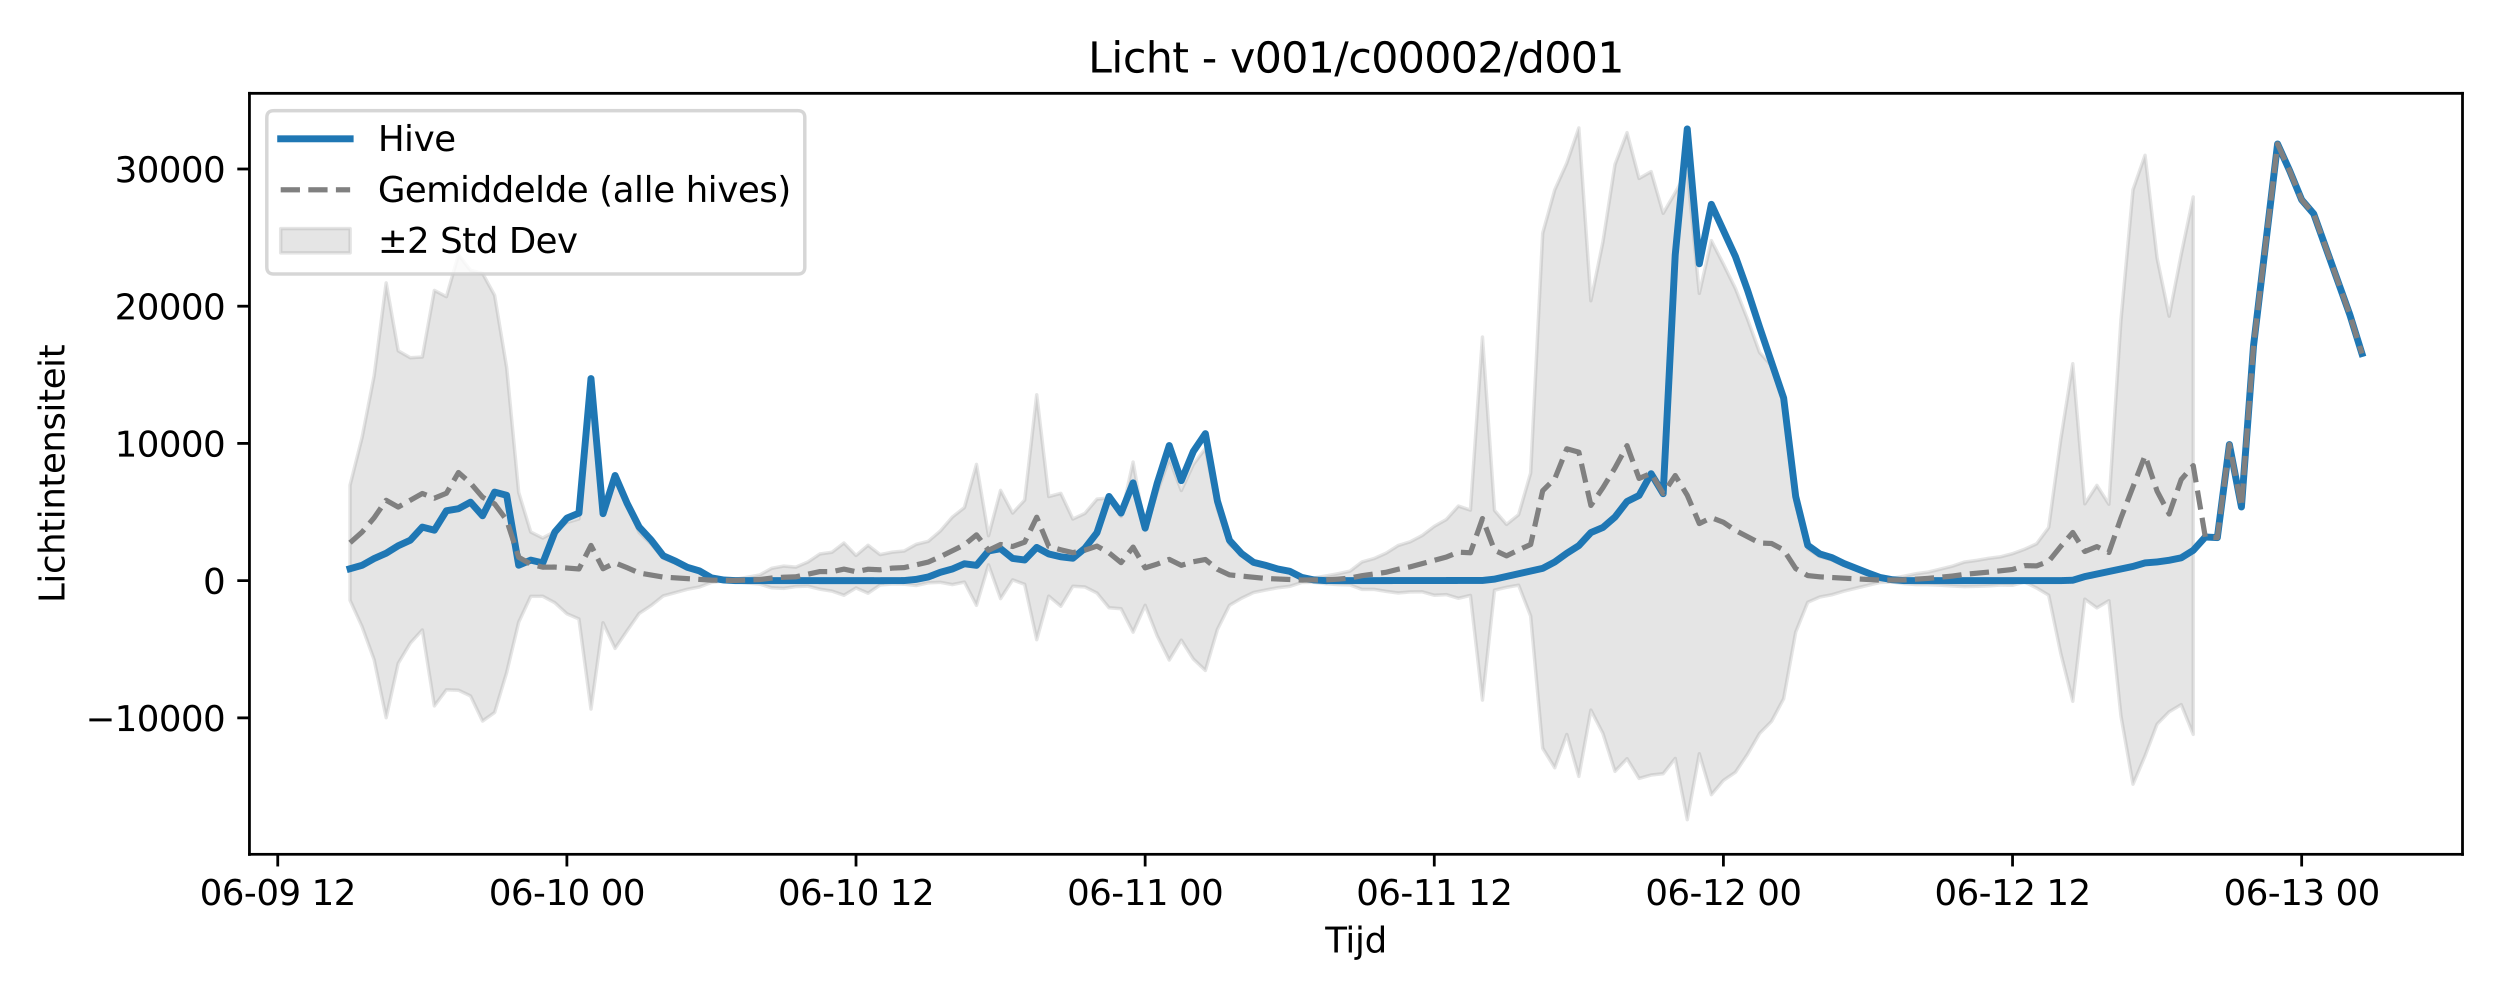 <?xml version="1.0" encoding="utf-8" standalone="no"?>
<!DOCTYPE svg PUBLIC "-//W3C//DTD SVG 1.1//EN"
  "http://www.w3.org/Graphics/SVG/1.1/DTD/svg11.dtd">
<svg xmlns:xlink="http://www.w3.org/1999/xlink" width="720pt" height="288pt" viewBox="0 0 720 288" xmlns="http://www.w3.org/2000/svg" version="1.1">
 <defs>
  <style type="text/css">*{stroke-linejoin: round; stroke-linecap: butt}</style>
 </defs>
 <g id="figure_1">
  <g id="patch_1">
   <path d="M 0 288 
L 720 288 
L 720 0 
L 0 0 
z
" style="fill: #ffffff"/>
  </g>
  <g id="axes_1">
   <g id="patch_2">
    <path d="M 71.84 246.04 
L 709.2 246.04 
L 709.2 26.88 
L 71.84 26.88 
z
" style="fill: #ffffff"/>
   </g>
   <g id="FillBetweenPolyCollection_1">
    <defs>
     <path id="mbfd7fbbb78" d="M 100.811 -148.252 
L 100.811 -115.121 
L 104.28 -107.516 
L 107.75 -98.007 
L 111.22 -81.301 
L 114.689 -96.968 
L 118.159 -102.759 
L 121.628 -106.575 
L 125.098 -84.689 
L 128.567 -89.339 
L 132.037 -89.216 
L 135.507 -87.573 
L 138.976 -80.332 
L 142.446 -82.809 
L 145.915 -94.296 
L 149.385 -108.825 
L 152.854 -116.256 
L 156.324 -116.268 
L 159.794 -114.409 
L 163.263 -111.232 
L 166.733 -109.732 
L 170.202 -83.785 
L 173.672 -108.635 
L 177.141 -101.252 
L 180.611 -106.351 
L 184.081 -111.32 
L 187.55 -113.618 
L 191.02 -116.384 
L 194.489 -117.323 
L 197.959 -118.284 
L 201.428 -118.949 
L 204.898 -120.265 
L 208.368 -120.665 
L 211.837 -120.515 
L 215.307 -120.106 
L 218.776 -119.78 
L 222.246 -118.713 
L 225.715 -118.544 
L 229.185 -119.074 
L 232.655 -119.181 
L 236.124 -118.316 
L 239.594 -117.759 
L 243.063 -116.568 
L 246.533 -118.663 
L 250.002 -117.148 
L 253.472 -119.533 
L 256.942 -119.796 
L 260.411 -119.753 
L 263.881 -119.366 
L 267.35 -120.15 
L 270.82 -120.284 
L 274.289 -119.636 
L 277.759 -120.352 
L 281.229 -113.669 
L 284.698 -125.321 
L 288.168 -115.589 
L 291.637 -120.995 
L 295.107 -119.711 
L 298.576 -103.768 
L 302.046 -116.313 
L 305.516 -113.395 
L 308.985 -119.156 
L 312.455 -118.956 
L 315.924 -117.203 
L 319.394 -112.973 
L 322.863 -112.69 
L 326.333 -105.928 
L 329.803 -113.674 
L 333.272 -104.868 
L 336.742 -97.905 
L 340.211 -103.635 
L 343.681 -98.203 
L 347.15 -94.904 
L 350.62 -106.728 
L 354.09 -113.658 
L 357.559 -115.709 
L 361.029 -117.357 
L 364.498 -118.071 
L 367.968 -118.718 
L 371.437 -119.13 
L 374.907 -120.244 
L 378.377 -120.297 
L 381.846 -119.891 
L 385.316 -119.635 
L 388.785 -119.537 
L 392.255 -118.25 
L 395.724 -118.256 
L 399.194 -117.683 
L 402.663 -117.222 
L 406.133 -117.522 
L 409.603 -117.557 
L 413.072 -116.569 
L 416.542 -116.745 
L 420.011 -115.696 
L 423.481 -116.514 
L 426.95 -86.362 
L 430.42 -118.044 
L 433.89 -118.854 
L 437.359 -119.461 
L 440.829 -110.591 
L 444.298 -72.503 
L 447.768 -66.881 
L 451.237 -76.47 
L 454.707 -64.392 
L 458.177 -83.495 
L 461.646 -76.757 
L 465.116 -65.857 
L 468.585 -69.492 
L 472.055 -63.813 
L 475.524 -64.791 
L 478.994 -65.173 
L 482.464 -69.572 
L 485.933 -51.922 
L 489.403 -70.927 
L 492.872 -59.123 
L 496.342 -63.233 
L 499.811 -65.597 
L 503.281 -70.747 
L 506.751 -76.752 
L 510.22 -80.268 
L 513.69 -86.766 
L 517.159 -105.938 
L 520.629 -114.533 
L 524.098 -116.061 
L 527.568 -116.709 
L 531.038 -117.748 
L 534.507 -118.6 
L 537.977 -119.431 
L 541.446 -120.247 
L 544.916 -120.376 
L 548.385 -119.915 
L 551.855 -119.635 
L 555.325 -119.608 
L 558.794 -119.455 
L 562.264 -119.24 
L 565.733 -119.054 
L 569.203 -119.139 
L 572.672 -119.262 
L 576.142 -119.507 
L 579.612 -119.439 
L 583.081 -120.391 
L 586.551 -118.659 
L 590.02 -116.583 
L 593.49 -99.881 
L 596.959 -86.029 
L 600.429 -115.435 
L 603.899 -112.927 
L 607.368 -114.994 
L 610.838 -81.801 
L 614.307 -62.151 
L 617.777 -70.312 
L 621.246 -79.453 
L 624.716 -82.993 
L 628.186 -85.068 
L 631.655 -76.497 
L 631.655 -231.29 
L 631.655 -231.29 
L 628.186 -214.714 
L 624.716 -196.931 
L 621.246 -213.637 
L 617.777 -243.278 
L 614.307 -233.371 
L 610.838 -195.853 
L 607.368 -142.778 
L 603.899 -148.22 
L 600.429 -142.897 
L 596.959 -183.264 
L 593.49 -161.39 
L 590.02 -136.079 
L 586.551 -131.391 
L 583.081 -129.813 
L 579.612 -128.544 
L 576.142 -127.644 
L 572.672 -127.197 
L 569.203 -126.594 
L 565.733 -126.119 
L 562.264 -124.944 
L 558.794 -124.093 
L 555.325 -123.247 
L 551.855 -122.781 
L 548.385 -122.061 
L 544.916 -121.453 
L 541.446 -121.613 
L 537.977 -122.753 
L 534.507 -123.965 
L 531.038 -125.214 
L 527.568 -126.737 
L 524.098 -127.687 
L 520.629 -129.929 
L 517.159 -142.568 
L 513.69 -172.483 
L 510.22 -182.667 
L 506.751 -186.506 
L 503.281 -196.104 
L 499.811 -204.88 
L 496.342 -211.941 
L 492.872 -218.704 
L 489.403 -203.494 
L 485.933 -238.794 
L 482.464 -232.511 
L 478.994 -226.569 
L 475.524 -238.579 
L 472.055 -236.599 
L 468.585 -249.809 
L 465.116 -240.629 
L 461.646 -218.347 
L 458.177 -201.383 
L 454.707 -251.158 
L 451.237 -241.03 
L 447.768 -233.328 
L 444.298 -220.851 
L 440.829 -151.782 
L 437.359 -139.776 
L 433.89 -136.964 
L 430.42 -141.01 
L 426.95 -190.943 
L 423.481 -141.087 
L 420.011 -142.257 
L 416.542 -138.391 
L 413.072 -136.416 
L 409.603 -133.79 
L 406.133 -131.968 
L 402.663 -130.89 
L 399.194 -128.692 
L 395.724 -127.137 
L 392.255 -126.167 
L 388.785 -123.507 
L 385.316 -122.76 
L 381.846 -122.122 
L 378.377 -121.555 
L 374.907 -121.651 
L 371.437 -123.2 
L 367.968 -123.793 
L 364.498 -124.74 
L 361.029 -125.947 
L 357.559 -128.44 
L 354.09 -131.211 
L 350.62 -141.386 
L 347.15 -158.827 
L 343.681 -154.246 
L 340.211 -146.726 
L 336.742 -155.893 
L 333.272 -146.22 
L 329.803 -135.236 
L 326.333 -154.937 
L 322.863 -139.243 
L 319.394 -144.595 
L 315.924 -144.249 
L 312.455 -140.149 
L 308.985 -138.518 
L 305.516 -145.912 
L 302.046 -144.991 
L 298.576 -174.309 
L 295.107 -143.999 
L 291.637 -140.229 
L 288.168 -146.783 
L 284.698 -133.711 
L 281.229 -154.253 
L 277.759 -141.842 
L 274.289 -139.089 
L 270.82 -135.083 
L 267.35 -132.103 
L 263.881 -131.243 
L 260.411 -129.313 
L 256.942 -128.977 
L 253.472 -128.276 
L 250.002 -130.97 
L 246.533 -128.018 
L 243.063 -131.621 
L 239.594 -128.949 
L 236.124 -128.46 
L 232.655 -126.133 
L 229.185 -124.674 
L 225.715 -124.971 
L 222.246 -124.327 
L 218.776 -122.395 
L 215.307 -121.778 
L 211.837 -121.162 
L 208.368 -120.973 
L 204.898 -121.556 
L 201.428 -123.54 
L 197.959 -124.545 
L 194.489 -125.837 
L 191.02 -127.213 
L 187.55 -131.268 
L 184.081 -134.643 
L 180.611 -142.66 
L 177.141 -150.548 
L 173.672 -139.777 
L 170.202 -178.04 
L 166.733 -138.544 
L 163.263 -137.52 
L 159.794 -134.947 
L 156.324 -133.043 
L 152.854 -134.782 
L 149.385 -146.193 
L 145.915 -182.143 
L 142.446 -202.944 
L 138.976 -209.273 
L 135.507 -210.144 
L 132.037 -214.612 
L 128.567 -202.549 
L 125.098 -204.363 
L 121.628 -185.18 
L 118.159 -184.973 
L 114.689 -186.962 
L 111.22 -206.527 
L 107.75 -179.765 
L 104.28 -162.011 
L 100.811 -148.252 
z
" style="stroke: #808080; stroke-opacity: 0.2"/>
    </defs>
    <g clip-path="url(#pa44b0f7659)">
     <use xlink:href="#mbfd7fbbb78" x="0" y="288" style="fill: #808080; fill-opacity: 0.2; stroke: #808080; stroke-opacity: 0.2"/>
    </g>
   </g>
   <g id="matplotlib.axis_1">
    <g id="xtick_1">
     <g id="line2d_1">
      <defs>
       <path id="m46cb1ddb03" d="M 0 0 
L 0 3.5 
" style="stroke: #000000; stroke-width: 0.8"/>
      </defs>
      <g>
       <use xlink:href="#m46cb1ddb03" x="79.993" y="246.04" style="stroke: #000000; stroke-width: 0.8"/>
      </g>
     </g>
     <g id="text_1">
      <!-- 06-09 12 -->
      <g transform="translate(57.513 260.638) scale(0.1 -0.1)">
       <defs>
        <path id="DejaVuSans-30" d="M 2034 4250 
Q 1547 4250 1301 3770 
Q 1056 3291 1056 2328 
Q 1056 1369 1301 889 
Q 1547 409 2034 409 
Q 2525 409 2770 889 
Q 3016 1369 3016 2328 
Q 3016 3291 2770 3770 
Q 2525 4250 2034 4250 
z
M 2034 4750 
Q 2819 4750 3233 4129 
Q 3647 3509 3647 2328 
Q 3647 1150 3233 529 
Q 2819 -91 2034 -91 
Q 1250 -91 836 529 
Q 422 1150 422 2328 
Q 422 3509 836 4129 
Q 1250 4750 2034 4750 
z
" transform="scale(0.016)"/>
        <path id="DejaVuSans-36" d="M 2113 2584 
Q 1688 2584 1439 2293 
Q 1191 2003 1191 1497 
Q 1191 994 1439 701 
Q 1688 409 2113 409 
Q 2538 409 2786 701 
Q 3034 994 3034 1497 
Q 3034 2003 2786 2293 
Q 2538 2584 2113 2584 
z
M 3366 4563 
L 3366 3988 
Q 3128 4100 2886 4159 
Q 2644 4219 2406 4219 
Q 1781 4219 1451 3797 
Q 1122 3375 1075 2522 
Q 1259 2794 1537 2939 
Q 1816 3084 2150 3084 
Q 2853 3084 3261 2657 
Q 3669 2231 3669 1497 
Q 3669 778 3244 343 
Q 2819 -91 2113 -91 
Q 1303 -91 875 529 
Q 447 1150 447 2328 
Q 447 3434 972 4092 
Q 1497 4750 2381 4750 
Q 2619 4750 2861 4703 
Q 3103 4656 3366 4563 
z
" transform="scale(0.016)"/>
        <path id="DejaVuSans-2d" d="M 313 2009 
L 1997 2009 
L 1997 1497 
L 313 1497 
L 313 2009 
z
" transform="scale(0.016)"/>
        <path id="DejaVuSans-39" d="M 703 97 
L 703 672 
Q 941 559 1184 500 
Q 1428 441 1663 441 
Q 2288 441 2617 861 
Q 2947 1281 2994 2138 
Q 2813 1869 2534 1725 
Q 2256 1581 1919 1581 
Q 1219 1581 811 2004 
Q 403 2428 403 3163 
Q 403 3881 828 4315 
Q 1253 4750 1959 4750 
Q 2769 4750 3195 4129 
Q 3622 3509 3622 2328 
Q 3622 1225 3098 567 
Q 2575 -91 1691 -91 
Q 1453 -91 1209 -44 
Q 966 3 703 97 
z
M 1959 2075 
Q 2384 2075 2632 2365 
Q 2881 2656 2881 3163 
Q 2881 3666 2632 3958 
Q 2384 4250 1959 4250 
Q 1534 4250 1286 3958 
Q 1038 3666 1038 3163 
Q 1038 2656 1286 2365 
Q 1534 2075 1959 2075 
z
" transform="scale(0.016)"/>
        <path id="DejaVuSans-20" transform="scale(0.016)"/>
        <path id="DejaVuSans-31" d="M 794 531 
L 1825 531 
L 1825 4091 
L 703 3866 
L 703 4441 
L 1819 4666 
L 2450 4666 
L 2450 531 
L 3481 531 
L 3481 0 
L 794 0 
L 794 531 
z
" transform="scale(0.016)"/>
        <path id="DejaVuSans-32" d="M 1228 531 
L 3431 531 
L 3431 0 
L 469 0 
L 469 531 
Q 828 903 1448 1529 
Q 2069 2156 2228 2338 
Q 2531 2678 2651 2914 
Q 2772 3150 2772 3378 
Q 2772 3750 2511 3984 
Q 2250 4219 1831 4219 
Q 1534 4219 1204 4116 
Q 875 4013 500 3803 
L 500 4441 
Q 881 4594 1212 4672 
Q 1544 4750 1819 4750 
Q 2544 4750 2975 4387 
Q 3406 4025 3406 3419 
Q 3406 3131 3298 2873 
Q 3191 2616 2906 2266 
Q 2828 2175 2409 1742 
Q 1991 1309 1228 531 
z
" transform="scale(0.016)"/>
       </defs>
       <use xlink:href="#DejaVuSans-30"/>
       <use xlink:href="#DejaVuSans-36" transform="translate(63.623 0)"/>
       <use xlink:href="#DejaVuSans-2d" transform="translate(127.246 0)"/>
       <use xlink:href="#DejaVuSans-30" transform="translate(163.33 0)"/>
       <use xlink:href="#DejaVuSans-39" transform="translate(226.953 0)"/>
       <use xlink:href="#DejaVuSans-20" transform="translate(290.576 0)"/>
       <use xlink:href="#DejaVuSans-31" transform="translate(322.363 0)"/>
       <use xlink:href="#DejaVuSans-32" transform="translate(385.986 0)"/>
      </g>
     </g>
    </g>
    <g id="xtick_2">
     <g id="line2d_2">
      <g>
       <use xlink:href="#m46cb1ddb03" x="163.263" y="246.04" style="stroke: #000000; stroke-width: 0.8"/>
      </g>
     </g>
     <g id="text_2">
      <!-- 06-10 00 -->
      <g transform="translate(140.783 260.638) scale(0.1 -0.1)">
       <use xlink:href="#DejaVuSans-30"/>
       <use xlink:href="#DejaVuSans-36" transform="translate(63.623 0)"/>
       <use xlink:href="#DejaVuSans-2d" transform="translate(127.246 0)"/>
       <use xlink:href="#DejaVuSans-31" transform="translate(163.33 0)"/>
       <use xlink:href="#DejaVuSans-30" transform="translate(226.953 0)"/>
       <use xlink:href="#DejaVuSans-20" transform="translate(290.576 0)"/>
       <use xlink:href="#DejaVuSans-30" transform="translate(322.363 0)"/>
       <use xlink:href="#DejaVuSans-30" transform="translate(385.986 0)"/>
      </g>
     </g>
    </g>
    <g id="xtick_3">
     <g id="line2d_3">
      <g>
       <use xlink:href="#m46cb1ddb03" x="246.533" y="246.04" style="stroke: #000000; stroke-width: 0.8"/>
      </g>
     </g>
     <g id="text_3">
      <!-- 06-10 12 -->
      <g transform="translate(224.052 260.638) scale(0.1 -0.1)">
       <use xlink:href="#DejaVuSans-30"/>
       <use xlink:href="#DejaVuSans-36" transform="translate(63.623 0)"/>
       <use xlink:href="#DejaVuSans-2d" transform="translate(127.246 0)"/>
       <use xlink:href="#DejaVuSans-31" transform="translate(163.33 0)"/>
       <use xlink:href="#DejaVuSans-30" transform="translate(226.953 0)"/>
       <use xlink:href="#DejaVuSans-20" transform="translate(290.576 0)"/>
       <use xlink:href="#DejaVuSans-31" transform="translate(322.363 0)"/>
       <use xlink:href="#DejaVuSans-32" transform="translate(385.986 0)"/>
      </g>
     </g>
    </g>
    <g id="xtick_4">
     <g id="line2d_4">
      <g>
       <use xlink:href="#m46cb1ddb03" x="329.803" y="246.04" style="stroke: #000000; stroke-width: 0.8"/>
      </g>
     </g>
     <g id="text_4">
      <!-- 06-11 00 -->
      <g transform="translate(307.322 260.638) scale(0.1 -0.1)">
       <use xlink:href="#DejaVuSans-30"/>
       <use xlink:href="#DejaVuSans-36" transform="translate(63.623 0)"/>
       <use xlink:href="#DejaVuSans-2d" transform="translate(127.246 0)"/>
       <use xlink:href="#DejaVuSans-31" transform="translate(163.33 0)"/>
       <use xlink:href="#DejaVuSans-31" transform="translate(226.953 0)"/>
       <use xlink:href="#DejaVuSans-20" transform="translate(290.576 0)"/>
       <use xlink:href="#DejaVuSans-30" transform="translate(322.363 0)"/>
       <use xlink:href="#DejaVuSans-30" transform="translate(385.986 0)"/>
      </g>
     </g>
    </g>
    <g id="xtick_5">
     <g id="line2d_5">
      <g>
       <use xlink:href="#m46cb1ddb03" x="413.072" y="246.04" style="stroke: #000000; stroke-width: 0.8"/>
      </g>
     </g>
     <g id="text_5">
      <!-- 06-11 12 -->
      <g transform="translate(390.592 260.638) scale(0.1 -0.1)">
       <use xlink:href="#DejaVuSans-30"/>
       <use xlink:href="#DejaVuSans-36" transform="translate(63.623 0)"/>
       <use xlink:href="#DejaVuSans-2d" transform="translate(127.246 0)"/>
       <use xlink:href="#DejaVuSans-31" transform="translate(163.33 0)"/>
       <use xlink:href="#DejaVuSans-31" transform="translate(226.953 0)"/>
       <use xlink:href="#DejaVuSans-20" transform="translate(290.576 0)"/>
       <use xlink:href="#DejaVuSans-31" transform="translate(322.363 0)"/>
       <use xlink:href="#DejaVuSans-32" transform="translate(385.986 0)"/>
      </g>
     </g>
    </g>
    <g id="xtick_6">
     <g id="line2d_6">
      <g>
       <use xlink:href="#m46cb1ddb03" x="496.342" y="246.04" style="stroke: #000000; stroke-width: 0.8"/>
      </g>
     </g>
     <g id="text_6">
      <!-- 06-12 00 -->
      <g transform="translate(473.861 260.638) scale(0.1 -0.1)">
       <use xlink:href="#DejaVuSans-30"/>
       <use xlink:href="#DejaVuSans-36" transform="translate(63.623 0)"/>
       <use xlink:href="#DejaVuSans-2d" transform="translate(127.246 0)"/>
       <use xlink:href="#DejaVuSans-31" transform="translate(163.33 0)"/>
       <use xlink:href="#DejaVuSans-32" transform="translate(226.953 0)"/>
       <use xlink:href="#DejaVuSans-20" transform="translate(290.576 0)"/>
       <use xlink:href="#DejaVuSans-30" transform="translate(322.363 0)"/>
       <use xlink:href="#DejaVuSans-30" transform="translate(385.986 0)"/>
      </g>
     </g>
    </g>
    <g id="xtick_7">
     <g id="line2d_7">
      <g>
       <use xlink:href="#m46cb1ddb03" x="579.612" y="246.04" style="stroke: #000000; stroke-width: 0.8"/>
      </g>
     </g>
     <g id="text_7">
      <!-- 06-12 12 -->
      <g transform="translate(557.131 260.638) scale(0.1 -0.1)">
       <use xlink:href="#DejaVuSans-30"/>
       <use xlink:href="#DejaVuSans-36" transform="translate(63.623 0)"/>
       <use xlink:href="#DejaVuSans-2d" transform="translate(127.246 0)"/>
       <use xlink:href="#DejaVuSans-31" transform="translate(163.33 0)"/>
       <use xlink:href="#DejaVuSans-32" transform="translate(226.953 0)"/>
       <use xlink:href="#DejaVuSans-20" transform="translate(290.576 0)"/>
       <use xlink:href="#DejaVuSans-31" transform="translate(322.363 0)"/>
       <use xlink:href="#DejaVuSans-32" transform="translate(385.986 0)"/>
      </g>
     </g>
    </g>
    <g id="xtick_8">
     <g id="line2d_8">
      <g>
       <use xlink:href="#m46cb1ddb03" x="662.881" y="246.04" style="stroke: #000000; stroke-width: 0.8"/>
      </g>
     </g>
     <g id="text_8">
      <!-- 06-13 00 -->
      <g transform="translate(640.401 260.638) scale(0.1 -0.1)">
       <defs>
        <path id="DejaVuSans-33" d="M 2597 2516 
Q 3050 2419 3304 2112 
Q 3559 1806 3559 1356 
Q 3559 666 3084 287 
Q 2609 -91 1734 -91 
Q 1441 -91 1130 -33 
Q 819 25 488 141 
L 488 750 
Q 750 597 1062 519 
Q 1375 441 1716 441 
Q 2309 441 2620 675 
Q 2931 909 2931 1356 
Q 2931 1769 2642 2001 
Q 2353 2234 1838 2234 
L 1294 2234 
L 1294 2753 
L 1863 2753 
Q 2328 2753 2575 2939 
Q 2822 3125 2822 3475 
Q 2822 3834 2567 4026 
Q 2313 4219 1838 4219 
Q 1578 4219 1281 4162 
Q 984 4106 628 3988 
L 628 4550 
Q 988 4650 1302 4700 
Q 1616 4750 1894 4750 
Q 2613 4750 3031 4423 
Q 3450 4097 3450 3541 
Q 3450 3153 3228 2886 
Q 3006 2619 2597 2516 
z
" transform="scale(0.016)"/>
       </defs>
       <use xlink:href="#DejaVuSans-30"/>
       <use xlink:href="#DejaVuSans-36" transform="translate(63.623 0)"/>
       <use xlink:href="#DejaVuSans-2d" transform="translate(127.246 0)"/>
       <use xlink:href="#DejaVuSans-31" transform="translate(163.33 0)"/>
       <use xlink:href="#DejaVuSans-33" transform="translate(226.953 0)"/>
       <use xlink:href="#DejaVuSans-20" transform="translate(290.576 0)"/>
       <use xlink:href="#DejaVuSans-30" transform="translate(322.363 0)"/>
       <use xlink:href="#DejaVuSans-30" transform="translate(385.986 0)"/>
      </g>
     </g>
    </g>
    <g id="text_9">
     <!-- Tijd -->
     <g transform="translate(381.67 274.317) scale(0.1 -0.1)">
      <defs>
       <path id="DejaVuSans-54" d="M -19 4666 
L 3928 4666 
L 3928 4134 
L 2272 4134 
L 2272 0 
L 1638 0 
L 1638 4134 
L -19 4134 
L -19 4666 
z
" transform="scale(0.016)"/>
       <path id="DejaVuSans-69" d="M 603 3500 
L 1178 3500 
L 1178 0 
L 603 0 
L 603 3500 
z
M 603 4863 
L 1178 4863 
L 1178 4134 
L 603 4134 
L 603 4863 
z
" transform="scale(0.016)"/>
       <path id="DejaVuSans-6a" d="M 603 3500 
L 1178 3500 
L 1178 -63 
Q 1178 -731 923 -1031 
Q 669 -1331 103 -1331 
L -116 -1331 
L -116 -844 
L 38 -844 
Q 366 -844 484 -692 
Q 603 -541 603 -63 
L 603 3500 
z
M 603 4863 
L 1178 4863 
L 1178 4134 
L 603 4134 
L 603 4863 
z
" transform="scale(0.016)"/>
       <path id="DejaVuSans-64" d="M 2906 2969 
L 2906 4863 
L 3481 4863 
L 3481 0 
L 2906 0 
L 2906 525 
Q 2725 213 2448 61 
Q 2172 -91 1784 -91 
Q 1150 -91 751 415 
Q 353 922 353 1747 
Q 353 2572 751 3078 
Q 1150 3584 1784 3584 
Q 2172 3584 2448 3432 
Q 2725 3281 2906 2969 
z
M 947 1747 
Q 947 1113 1208 752 
Q 1469 391 1925 391 
Q 2381 391 2643 752 
Q 2906 1113 2906 1747 
Q 2906 2381 2643 2742 
Q 2381 3103 1925 3103 
Q 1469 3103 1208 2742 
Q 947 2381 947 1747 
z
" transform="scale(0.016)"/>
      </defs>
      <use xlink:href="#DejaVuSans-54"/>
      <use xlink:href="#DejaVuSans-69" transform="translate(57.959 0)"/>
      <use xlink:href="#DejaVuSans-6a" transform="translate(85.742 0)"/>
      <use xlink:href="#DejaVuSans-64" transform="translate(113.525 0)"/>
     </g>
    </g>
   </g>
   <g id="matplotlib.axis_2">
    <g id="ytick_1">
     <g id="line2d_9">
      <defs>
       <path id="mbf4e47f780" d="M 0 0 
L -3.5 0 
" style="stroke: #000000; stroke-width: 0.8"/>
      </defs>
      <g>
       <use xlink:href="#mbf4e47f780" x="71.84" y="206.743" style="stroke: #000000; stroke-width: 0.8"/>
      </g>
     </g>
     <g id="text_10">
      <!-- −10000 -->
      <g transform="translate(24.648 210.542) scale(0.1 -0.1)">
       <defs>
        <path id="DejaVuSans-2212" d="M 678 2272 
L 4684 2272 
L 4684 1741 
L 678 1741 
L 678 2272 
z
" transform="scale(0.016)"/>
       </defs>
       <use xlink:href="#DejaVuSans-2212"/>
       <use xlink:href="#DejaVuSans-31" transform="translate(83.789 0)"/>
       <use xlink:href="#DejaVuSans-30" transform="translate(147.412 0)"/>
       <use xlink:href="#DejaVuSans-30" transform="translate(211.035 0)"/>
       <use xlink:href="#DejaVuSans-30" transform="translate(274.658 0)"/>
       <use xlink:href="#DejaVuSans-30" transform="translate(338.281 0)"/>
      </g>
     </g>
    </g>
    <g id="ytick_2">
     <g id="line2d_10">
      <g>
       <use xlink:href="#mbf4e47f780" x="71.84" y="167.224" style="stroke: #000000; stroke-width: 0.8"/>
      </g>
     </g>
     <g id="text_11">
      <!-- 0 -->
      <g transform="translate(58.477 171.024) scale(0.1 -0.1)">
       <use xlink:href="#DejaVuSans-30"/>
      </g>
     </g>
    </g>
    <g id="ytick_3">
     <g id="line2d_11">
      <g>
       <use xlink:href="#mbf4e47f780" x="71.84" y="127.706" style="stroke: #000000; stroke-width: 0.8"/>
      </g>
     </g>
     <g id="text_12">
      <!-- 10000 -->
      <g transform="translate(33.028 131.505) scale(0.1 -0.1)">
       <use xlink:href="#DejaVuSans-31"/>
       <use xlink:href="#DejaVuSans-30" transform="translate(63.623 0)"/>
       <use xlink:href="#DejaVuSans-30" transform="translate(127.246 0)"/>
       <use xlink:href="#DejaVuSans-30" transform="translate(190.869 0)"/>
       <use xlink:href="#DejaVuSans-30" transform="translate(254.492 0)"/>
      </g>
     </g>
    </g>
    <g id="ytick_4">
     <g id="line2d_12">
      <g>
       <use xlink:href="#mbf4e47f780" x="71.84" y="88.187" style="stroke: #000000; stroke-width: 0.8"/>
      </g>
     </g>
     <g id="text_13">
      <!-- 20000 -->
      <g transform="translate(33.028 91.986) scale(0.1 -0.1)">
       <use xlink:href="#DejaVuSans-32"/>
       <use xlink:href="#DejaVuSans-30" transform="translate(63.623 0)"/>
       <use xlink:href="#DejaVuSans-30" transform="translate(127.246 0)"/>
       <use xlink:href="#DejaVuSans-30" transform="translate(190.869 0)"/>
       <use xlink:href="#DejaVuSans-30" transform="translate(254.492 0)"/>
      </g>
     </g>
    </g>
    <g id="ytick_5">
     <g id="line2d_13">
      <g>
       <use xlink:href="#mbf4e47f780" x="71.84" y="48.669" style="stroke: #000000; stroke-width: 0.8"/>
      </g>
     </g>
     <g id="text_14">
      <!-- 30000 -->
      <g transform="translate(33.028 52.468) scale(0.1 -0.1)">
       <use xlink:href="#DejaVuSans-33"/>
       <use xlink:href="#DejaVuSans-30" transform="translate(63.623 0)"/>
       <use xlink:href="#DejaVuSans-30" transform="translate(127.246 0)"/>
       <use xlink:href="#DejaVuSans-30" transform="translate(190.869 0)"/>
       <use xlink:href="#DejaVuSans-30" transform="translate(254.492 0)"/>
      </g>
     </g>
    </g>
    <g id="text_15">
     <!-- Lichtintensiteit -->
     <g transform="translate(18.568 173.656) rotate(-90) scale(0.1 -0.1)">
      <defs>
       <path id="DejaVuSans-4c" d="M 628 4666 
L 1259 4666 
L 1259 531 
L 3531 531 
L 3531 0 
L 628 0 
L 628 4666 
z
" transform="scale(0.016)"/>
       <path id="DejaVuSans-63" d="M 3122 3366 
L 3122 2828 
Q 2878 2963 2633 3030 
Q 2388 3097 2138 3097 
Q 1578 3097 1268 2742 
Q 959 2388 959 1747 
Q 959 1106 1268 751 
Q 1578 397 2138 397 
Q 2388 397 2633 464 
Q 2878 531 3122 666 
L 3122 134 
Q 2881 22 2623 -34 
Q 2366 -91 2075 -91 
Q 1284 -91 818 406 
Q 353 903 353 1747 
Q 353 2603 823 3093 
Q 1294 3584 2113 3584 
Q 2378 3584 2631 3529 
Q 2884 3475 3122 3366 
z
" transform="scale(0.016)"/>
       <path id="DejaVuSans-68" d="M 3513 2113 
L 3513 0 
L 2938 0 
L 2938 2094 
Q 2938 2591 2744 2837 
Q 2550 3084 2163 3084 
Q 1697 3084 1428 2787 
Q 1159 2491 1159 1978 
L 1159 0 
L 581 0 
L 581 4863 
L 1159 4863 
L 1159 2956 
Q 1366 3272 1645 3428 
Q 1925 3584 2291 3584 
Q 2894 3584 3203 3211 
Q 3513 2838 3513 2113 
z
" transform="scale(0.016)"/>
       <path id="DejaVuSans-74" d="M 1172 4494 
L 1172 3500 
L 2356 3500 
L 2356 3053 
L 1172 3053 
L 1172 1153 
Q 1172 725 1289 603 
Q 1406 481 1766 481 
L 2356 481 
L 2356 0 
L 1766 0 
Q 1100 0 847 248 
Q 594 497 594 1153 
L 594 3053 
L 172 3053 
L 172 3500 
L 594 3500 
L 594 4494 
L 1172 4494 
z
" transform="scale(0.016)"/>
       <path id="DejaVuSans-6e" d="M 3513 2113 
L 3513 0 
L 2938 0 
L 2938 2094 
Q 2938 2591 2744 2837 
Q 2550 3084 2163 3084 
Q 1697 3084 1428 2787 
Q 1159 2491 1159 1978 
L 1159 0 
L 581 0 
L 581 3500 
L 1159 3500 
L 1159 2956 
Q 1366 3272 1645 3428 
Q 1925 3584 2291 3584 
Q 2894 3584 3203 3211 
Q 3513 2838 3513 2113 
z
" transform="scale(0.016)"/>
       <path id="DejaVuSans-65" d="M 3597 1894 
L 3597 1613 
L 953 1613 
Q 991 1019 1311 708 
Q 1631 397 2203 397 
Q 2534 397 2845 478 
Q 3156 559 3463 722 
L 3463 178 
Q 3153 47 2828 -22 
Q 2503 -91 2169 -91 
Q 1331 -91 842 396 
Q 353 884 353 1716 
Q 353 2575 817 3079 
Q 1281 3584 2069 3584 
Q 2775 3584 3186 3129 
Q 3597 2675 3597 1894 
z
M 3022 2063 
Q 3016 2534 2758 2815 
Q 2500 3097 2075 3097 
Q 1594 3097 1305 2825 
Q 1016 2553 972 2059 
L 3022 2063 
z
" transform="scale(0.016)"/>
       <path id="DejaVuSans-73" d="M 2834 3397 
L 2834 2853 
Q 2591 2978 2328 3040 
Q 2066 3103 1784 3103 
Q 1356 3103 1142 2972 
Q 928 2841 928 2578 
Q 928 2378 1081 2264 
Q 1234 2150 1697 2047 
L 1894 2003 
Q 2506 1872 2764 1633 
Q 3022 1394 3022 966 
Q 3022 478 2636 193 
Q 2250 -91 1575 -91 
Q 1294 -91 989 -36 
Q 684 19 347 128 
L 347 722 
Q 666 556 975 473 
Q 1284 391 1588 391 
Q 1994 391 2212 530 
Q 2431 669 2431 922 
Q 2431 1156 2273 1281 
Q 2116 1406 1581 1522 
L 1381 1569 
Q 847 1681 609 1914 
Q 372 2147 372 2553 
Q 372 3047 722 3315 
Q 1072 3584 1716 3584 
Q 2034 3584 2315 3537 
Q 2597 3491 2834 3397 
z
" transform="scale(0.016)"/>
      </defs>
      <use xlink:href="#DejaVuSans-4c"/>
      <use xlink:href="#DejaVuSans-69" transform="translate(55.713 0)"/>
      <use xlink:href="#DejaVuSans-63" transform="translate(83.496 0)"/>
      <use xlink:href="#DejaVuSans-68" transform="translate(138.477 0)"/>
      <use xlink:href="#DejaVuSans-74" transform="translate(201.855 0)"/>
      <use xlink:href="#DejaVuSans-69" transform="translate(241.064 0)"/>
      <use xlink:href="#DejaVuSans-6e" transform="translate(268.848 0)"/>
      <use xlink:href="#DejaVuSans-74" transform="translate(332.227 0)"/>
      <use xlink:href="#DejaVuSans-65" transform="translate(371.436 0)"/>
      <use xlink:href="#DejaVuSans-6e" transform="translate(432.959 0)"/>
      <use xlink:href="#DejaVuSans-73" transform="translate(496.338 0)"/>
      <use xlink:href="#DejaVuSans-69" transform="translate(548.438 0)"/>
      <use xlink:href="#DejaVuSans-74" transform="translate(576.221 0)"/>
      <use xlink:href="#DejaVuSans-65" transform="translate(615.43 0)"/>
      <use xlink:href="#DejaVuSans-69" transform="translate(676.953 0)"/>
      <use xlink:href="#DejaVuSans-74" transform="translate(704.736 0)"/>
     </g>
    </g>
   </g>
   <g id="line2d_14">
    <path d="M 100.811 163.793 
L 104.28 162.808 
L 107.75 160.86 
L 111.22 159.326 
L 114.689 157.178 
L 118.159 155.588 
L 121.628 151.807 
L 125.098 152.696 
L 128.567 147.095 
L 132.037 146.512 
L 135.507 144.625 
L 138.976 148.542 
L 142.446 141.725 
L 145.915 142.644 
L 149.385 162.784 
L 152.854 161.316 
L 156.324 162.121 
L 159.794 153.231 
L 163.263 149.22 
L 166.733 147.778 
L 170.202 109.036 
L 173.672 147.937 
L 177.141 136.947 
L 180.611 144.966 
L 184.081 151.796 
L 187.55 155.55 
L 191.02 160.062 
L 194.489 161.593 
L 197.959 163.39 
L 201.428 164.413 
L 204.898 166.431 
L 208.368 167.037 
L 211.837 167.215 
L 253.472 167.224 
L 260.411 167.202 
L 263.881 166.859 
L 267.35 166.166 
L 270.82 164.823 
L 274.289 163.867 
L 277.759 162.361 
L 281.229 162.818 
L 284.698 158.671 
L 288.168 158.033 
L 291.637 160.825 
L 295.107 161.275 
L 298.576 157.658 
L 302.046 159.547 
L 305.516 160.36 
L 308.985 160.772 
L 312.455 157.901 
L 315.924 153.416 
L 319.394 142.986 
L 322.863 147.764 
L 326.333 139.066 
L 329.803 152.091 
L 333.272 139.173 
L 336.742 128.32 
L 340.211 138.43 
L 343.681 130.011 
L 347.15 124.895 
L 350.62 144.294 
L 354.09 155.614 
L 357.559 159.428 
L 361.029 161.964 
L 364.498 162.814 
L 367.968 163.867 
L 371.437 164.527 
L 374.907 166.288 
L 378.377 167.016 
L 381.846 167.221 
L 426.95 167.175 
L 430.42 166.792 
L 444.298 163.683 
L 447.768 161.85 
L 451.237 159.347 
L 454.707 157.141 
L 458.177 153.377 
L 461.646 151.909 
L 465.116 148.906 
L 468.585 144.424 
L 472.055 142.682 
L 475.524 136.434 
L 478.994 142.18 
L 482.464 73.403 
L 485.933 37.14 
L 489.403 75.969 
L 492.872 58.851 
L 499.811 73.9 
L 503.281 83.565 
L 506.751 94.174 
L 513.69 114.635 
L 517.159 142.98 
L 520.629 157.04 
L 524.098 159.535 
L 527.568 160.592 
L 531.038 162.286 
L 537.977 165.025 
L 541.446 166.309 
L 544.916 166.955 
L 548.385 167.216 
L 593.49 167.216 
L 596.959 167.109 
L 600.429 166.057 
L 614.307 163.128 
L 617.777 162.117 
L 621.246 161.843 
L 624.716 161.361 
L 628.186 160.656 
L 631.655 158.499 
L 635.125 154.656 
L 638.594 154.829 
L 642.064 128.035 
L 645.533 146.007 
L 649.003 99.69 
L 655.942 41.475 
L 659.412 49.145 
L 662.881 57.554 
L 666.351 61.591 
L 676.76 90.657 
L 680.229 101.805 
L 680.229 101.805 
" clip-path="url(#pa44b0f7659)" style="fill: none; stroke: #1f77b4; stroke-width: 2; stroke-linecap: square"/>
   </g>
   <g id="line2d_15">
    <path d="M 100.811 156.314 
L 104.28 153.236 
L 107.75 149.114 
L 111.22 144.086 
L 114.689 146.035 
L 121.628 142.123 
L 125.098 143.474 
L 128.567 142.056 
L 132.037 136.086 
L 135.507 139.142 
L 138.976 143.197 
L 142.446 145.123 
L 145.915 149.781 
L 149.385 160.491 
L 152.854 162.481 
L 156.324 163.344 
L 159.794 163.322 
L 166.733 163.862 
L 170.202 157.087 
L 173.672 163.794 
L 177.141 162.1 
L 180.611 163.494 
L 184.081 165.018 
L 191.02 166.201 
L 204.898 167.089 
L 211.837 167.162 
L 218.776 166.912 
L 222.246 166.48 
L 225.715 166.242 
L 229.185 166.126 
L 236.124 164.612 
L 239.594 164.646 
L 243.063 163.906 
L 246.533 164.659 
L 250.002 163.941 
L 253.472 164.096 
L 256.942 163.613 
L 260.411 163.467 
L 267.35 161.874 
L 270.82 160.317 
L 277.759 156.903 
L 281.229 154.039 
L 284.698 158.484 
L 288.168 156.814 
L 291.637 157.388 
L 295.107 156.145 
L 298.576 148.962 
L 302.046 157.348 
L 305.516 158.346 
L 308.985 159.163 
L 312.455 158.448 
L 315.924 157.274 
L 319.394 159.216 
L 322.863 162.034 
L 326.333 157.567 
L 329.803 163.545 
L 333.272 162.456 
L 336.742 161.101 
L 340.211 162.819 
L 343.681 161.776 
L 347.15 161.135 
L 350.62 163.943 
L 354.09 165.566 
L 364.498 166.594 
L 374.907 167.052 
L 381.846 166.993 
L 385.316 166.802 
L 388.785 166.478 
L 392.255 165.792 
L 399.194 164.813 
L 402.663 163.944 
L 406.133 163.255 
L 416.542 160.432 
L 420.011 159.023 
L 423.481 159.199 
L 426.95 149.348 
L 430.42 158.473 
L 433.89 160.091 
L 437.359 158.381 
L 440.829 156.813 
L 444.298 141.323 
L 447.768 137.895 
L 451.237 129.25 
L 454.707 130.225 
L 458.177 145.561 
L 461.646 140.448 
L 465.116 134.757 
L 468.585 128.349 
L 472.055 137.794 
L 475.524 136.315 
L 478.994 142.129 
L 482.464 136.958 
L 485.933 142.642 
L 489.403 150.789 
L 492.872 149.086 
L 496.342 150.413 
L 499.811 152.761 
L 506.751 156.371 
L 510.22 156.533 
L 513.69 158.376 
L 517.159 163.747 
L 520.629 165.769 
L 524.098 166.126 
L 531.038 166.519 
L 541.446 167.07 
L 548.385 167.012 
L 555.325 166.573 
L 562.264 165.908 
L 565.733 165.413 
L 572.672 164.771 
L 579.612 164.009 
L 583.081 162.898 
L 586.551 162.975 
L 590.02 161.669 
L 593.49 157.364 
L 596.959 153.354 
L 600.429 158.834 
L 603.899 157.427 
L 607.368 159.114 
L 610.838 149.173 
L 617.777 131.205 
L 621.246 141.455 
L 624.716 148.038 
L 628.186 138.109 
L 631.655 134.107 
L 635.125 154.656 
L 638.594 154.829 
L 642.064 128.035 
L 645.533 146.007 
L 649.003 99.69 
L 655.942 41.475 
L 659.412 49.145 
L 662.881 57.554 
L 666.351 61.591 
L 676.76 90.657 
L 680.229 101.805 
L 680.229 101.805 
" clip-path="url(#pa44b0f7659)" style="fill: none; stroke-dasharray: 5.55,2.4; stroke-dashoffset: 0; stroke: #808080; stroke-width: 1.5"/>
   </g>
   <g id="patch_3">
    <path d="M 71.84 246.04 
L 71.84 26.88 
" style="fill: none; stroke: #000000; stroke-width: 0.8; stroke-linejoin: miter; stroke-linecap: square"/>
   </g>
   <g id="patch_4">
    <path d="M 709.2 246.04 
L 709.2 26.88 
" style="fill: none; stroke: #000000; stroke-width: 0.8; stroke-linejoin: miter; stroke-linecap: square"/>
   </g>
   <g id="patch_5">
    <path d="M 71.84 246.04 
L 709.2 246.04 
" style="fill: none; stroke: #000000; stroke-width: 0.8; stroke-linejoin: miter; stroke-linecap: square"/>
   </g>
   <g id="patch_6">
    <path d="M 71.84 26.88 
L 709.2 26.88 
" style="fill: none; stroke: #000000; stroke-width: 0.8; stroke-linejoin: miter; stroke-linecap: square"/>
   </g>
   <g id="text_16">
    <!-- Licht - v001/c00002/d001 -->
    <g transform="translate(313.383 20.88) scale(0.12 -0.12)">
     <defs>
      <path id="DejaVuSans-76" d="M 191 3500 
L 800 3500 
L 1894 563 
L 2988 3500 
L 3597 3500 
L 2284 0 
L 1503 0 
L 191 3500 
z
" transform="scale(0.016)"/>
      <path id="DejaVuSans-2f" d="M 1625 4666 
L 2156 4666 
L 531 -594 
L 0 -594 
L 1625 4666 
z
" transform="scale(0.016)"/>
     </defs>
     <use xlink:href="#DejaVuSans-4c"/>
     <use xlink:href="#DejaVuSans-69" transform="translate(55.713 0)"/>
     <use xlink:href="#DejaVuSans-63" transform="translate(83.496 0)"/>
     <use xlink:href="#DejaVuSans-68" transform="translate(138.477 0)"/>
     <use xlink:href="#DejaVuSans-74" transform="translate(201.855 0)"/>
     <use xlink:href="#DejaVuSans-20" transform="translate(241.064 0)"/>
     <use xlink:href="#DejaVuSans-2d" transform="translate(272.852 0)"/>
     <use xlink:href="#DejaVuSans-20" transform="translate(308.936 0)"/>
     <use xlink:href="#DejaVuSans-76" transform="translate(340.723 0)"/>
     <use xlink:href="#DejaVuSans-30" transform="translate(399.902 0)"/>
     <use xlink:href="#DejaVuSans-30" transform="translate(463.525 0)"/>
     <use xlink:href="#DejaVuSans-31" transform="translate(527.148 0)"/>
     <use xlink:href="#DejaVuSans-2f" transform="translate(590.771 0)"/>
     <use xlink:href="#DejaVuSans-63" transform="translate(624.463 0)"/>
     <use xlink:href="#DejaVuSans-30" transform="translate(679.443 0)"/>
     <use xlink:href="#DejaVuSans-30" transform="translate(743.066 0)"/>
     <use xlink:href="#DejaVuSans-30" transform="translate(806.689 0)"/>
     <use xlink:href="#DejaVuSans-30" transform="translate(870.312 0)"/>
     <use xlink:href="#DejaVuSans-32" transform="translate(933.936 0)"/>
     <use xlink:href="#DejaVuSans-2f" transform="translate(997.559 0)"/>
     <use xlink:href="#DejaVuSans-64" transform="translate(1031.25 0)"/>
     <use xlink:href="#DejaVuSans-30" transform="translate(1094.727 0)"/>
     <use xlink:href="#DejaVuSans-30" transform="translate(1158.35 0)"/>
     <use xlink:href="#DejaVuSans-31" transform="translate(1221.973 0)"/>
    </g>
   </g>
   <g id="legend_1">
    <g id="patch_7">
     <path d="M 78.84 78.914 
L 229.784 78.914 
Q 231.784 78.914 231.784 76.914 
L 231.784 33.88 
Q 231.784 31.88 229.784 31.88 
L 78.84 31.88 
Q 76.84 31.88 76.84 33.88 
L 76.84 76.914 
Q 76.84 78.914 78.84 78.914 
z
" style="fill: #ffffff; opacity: 0.8; stroke: #cccccc; stroke-linejoin: miter"/>
    </g>
    <g id="line2d_16">
     <path d="M 80.84 39.978 
L 90.84 39.978 
L 100.84 39.978 
" style="fill: none; stroke: #1f77b4; stroke-width: 2; stroke-linecap: square"/>
    </g>
    <g id="text_17">
     <!-- Hive -->
     <g transform="translate(108.84 43.478) scale(0.1 -0.1)">
      <defs>
       <path id="DejaVuSans-48" d="M 628 4666 
L 1259 4666 
L 1259 2753 
L 3553 2753 
L 3553 4666 
L 4184 4666 
L 4184 0 
L 3553 0 
L 3553 2222 
L 1259 2222 
L 1259 0 
L 628 0 
L 628 4666 
z
" transform="scale(0.016)"/>
      </defs>
      <use xlink:href="#DejaVuSans-48"/>
      <use xlink:href="#DejaVuSans-69" transform="translate(75.195 0)"/>
      <use xlink:href="#DejaVuSans-76" transform="translate(102.979 0)"/>
      <use xlink:href="#DejaVuSans-65" transform="translate(162.158 0)"/>
     </g>
    </g>
    <g id="line2d_17">
     <path d="M 80.84 54.657 
L 90.84 54.657 
L 100.84 54.657 
" style="fill: none; stroke-dasharray: 5.55,2.4; stroke-dashoffset: 0; stroke: #808080; stroke-width: 1.5"/>
    </g>
    <g id="text_18">
     <!-- Gemiddelde (alle hives) -->
     <g transform="translate(108.84 58.157) scale(0.1 -0.1)">
      <defs>
       <path id="DejaVuSans-47" d="M 3809 666 
L 3809 1919 
L 2778 1919 
L 2778 2438 
L 4434 2438 
L 4434 434 
Q 4069 175 3628 42 
Q 3188 -91 2688 -91 
Q 1594 -91 976 548 
Q 359 1188 359 2328 
Q 359 3472 976 4111 
Q 1594 4750 2688 4750 
Q 3144 4750 3555 4637 
Q 3966 4525 4313 4306 
L 4313 3634 
Q 3963 3931 3569 4081 
Q 3175 4231 2741 4231 
Q 1884 4231 1454 3753 
Q 1025 3275 1025 2328 
Q 1025 1384 1454 906 
Q 1884 428 2741 428 
Q 3075 428 3337 486 
Q 3600 544 3809 666 
z
" transform="scale(0.016)"/>
       <path id="DejaVuSans-6d" d="M 3328 2828 
Q 3544 3216 3844 3400 
Q 4144 3584 4550 3584 
Q 5097 3584 5394 3201 
Q 5691 2819 5691 2113 
L 5691 0 
L 5113 0 
L 5113 2094 
Q 5113 2597 4934 2840 
Q 4756 3084 4391 3084 
Q 3944 3084 3684 2787 
Q 3425 2491 3425 1978 
L 3425 0 
L 2847 0 
L 2847 2094 
Q 2847 2600 2669 2842 
Q 2491 3084 2119 3084 
Q 1678 3084 1418 2786 
Q 1159 2488 1159 1978 
L 1159 0 
L 581 0 
L 581 3500 
L 1159 3500 
L 1159 2956 
Q 1356 3278 1631 3431 
Q 1906 3584 2284 3584 
Q 2666 3584 2933 3390 
Q 3200 3197 3328 2828 
z
" transform="scale(0.016)"/>
       <path id="DejaVuSans-6c" d="M 603 4863 
L 1178 4863 
L 1178 0 
L 603 0 
L 603 4863 
z
" transform="scale(0.016)"/>
       <path id="DejaVuSans-28" d="M 1984 4856 
Q 1566 4138 1362 3434 
Q 1159 2731 1159 2009 
Q 1159 1288 1364 580 
Q 1569 -128 1984 -844 
L 1484 -844 
Q 1016 -109 783 600 
Q 550 1309 550 2009 
Q 550 2706 781 3412 
Q 1013 4119 1484 4856 
L 1984 4856 
z
" transform="scale(0.016)"/>
       <path id="DejaVuSans-61" d="M 2194 1759 
Q 1497 1759 1228 1600 
Q 959 1441 959 1056 
Q 959 750 1161 570 
Q 1363 391 1709 391 
Q 2188 391 2477 730 
Q 2766 1069 2766 1631 
L 2766 1759 
L 2194 1759 
z
M 3341 1997 
L 3341 0 
L 2766 0 
L 2766 531 
Q 2569 213 2275 61 
Q 1981 -91 1556 -91 
Q 1019 -91 701 211 
Q 384 513 384 1019 
Q 384 1609 779 1909 
Q 1175 2209 1959 2209 
L 2766 2209 
L 2766 2266 
Q 2766 2663 2505 2880 
Q 2244 3097 1772 3097 
Q 1472 3097 1187 3025 
Q 903 2953 641 2809 
L 641 3341 
Q 956 3463 1253 3523 
Q 1550 3584 1831 3584 
Q 2591 3584 2966 3190 
Q 3341 2797 3341 1997 
z
" transform="scale(0.016)"/>
       <path id="DejaVuSans-29" d="M 513 4856 
L 1013 4856 
Q 1481 4119 1714 3412 
Q 1947 2706 1947 2009 
Q 1947 1309 1714 600 
Q 1481 -109 1013 -844 
L 513 -844 
Q 928 -128 1133 580 
Q 1338 1288 1338 2009 
Q 1338 2731 1133 3434 
Q 928 4138 513 4856 
z
" transform="scale(0.016)"/>
      </defs>
      <use xlink:href="#DejaVuSans-47"/>
      <use xlink:href="#DejaVuSans-65" transform="translate(77.49 0)"/>
      <use xlink:href="#DejaVuSans-6d" transform="translate(139.014 0)"/>
      <use xlink:href="#DejaVuSans-69" transform="translate(236.426 0)"/>
      <use xlink:href="#DejaVuSans-64" transform="translate(264.209 0)"/>
      <use xlink:href="#DejaVuSans-64" transform="translate(327.686 0)"/>
      <use xlink:href="#DejaVuSans-65" transform="translate(391.162 0)"/>
      <use xlink:href="#DejaVuSans-6c" transform="translate(452.686 0)"/>
      <use xlink:href="#DejaVuSans-64" transform="translate(480.469 0)"/>
      <use xlink:href="#DejaVuSans-65" transform="translate(543.945 0)"/>
      <use xlink:href="#DejaVuSans-20" transform="translate(605.469 0)"/>
      <use xlink:href="#DejaVuSans-28" transform="translate(637.256 0)"/>
      <use xlink:href="#DejaVuSans-61" transform="translate(676.27 0)"/>
      <use xlink:href="#DejaVuSans-6c" transform="translate(737.549 0)"/>
      <use xlink:href="#DejaVuSans-6c" transform="translate(765.332 0)"/>
      <use xlink:href="#DejaVuSans-65" transform="translate(793.115 0)"/>
      <use xlink:href="#DejaVuSans-20" transform="translate(854.639 0)"/>
      <use xlink:href="#DejaVuSans-68" transform="translate(886.426 0)"/>
      <use xlink:href="#DejaVuSans-69" transform="translate(949.805 0)"/>
      <use xlink:href="#DejaVuSans-76" transform="translate(977.588 0)"/>
      <use xlink:href="#DejaVuSans-65" transform="translate(1036.768 0)"/>
      <use xlink:href="#DejaVuSans-73" transform="translate(1098.291 0)"/>
      <use xlink:href="#DejaVuSans-29" transform="translate(1150.391 0)"/>
     </g>
    </g>
    <g id="patch_8">
     <path d="M 80.84 72.835 
L 100.84 72.835 
L 100.84 65.835 
L 80.84 65.835 
z
" style="fill: #808080; fill-opacity: 0.2; stroke: #808080; stroke-opacity: 0.2; stroke-linejoin: miter"/>
    </g>
    <g id="text_19">
     <!-- ±2 Std Dev -->
     <g transform="translate(108.84 72.835) scale(0.1 -0.1)">
      <defs>
       <path id="DejaVuSans-b1" d="M 2944 4013 
L 2944 2803 
L 4684 2803 
L 4684 2272 
L 2944 2272 
L 2944 1063 
L 2419 1063 
L 2419 2272 
L 678 2272 
L 678 2803 
L 2419 2803 
L 2419 4013 
L 2944 4013 
z
M 678 531 
L 4684 531 
L 4684 0 
L 678 0 
L 678 531 
z
" transform="scale(0.016)"/>
       <path id="DejaVuSans-53" d="M 3425 4513 
L 3425 3897 
Q 3066 4069 2747 4153 
Q 2428 4238 2131 4238 
Q 1616 4238 1336 4038 
Q 1056 3838 1056 3469 
Q 1056 3159 1242 3001 
Q 1428 2844 1947 2747 
L 2328 2669 
Q 3034 2534 3370 2195 
Q 3706 1856 3706 1288 
Q 3706 609 3251 259 
Q 2797 -91 1919 -91 
Q 1588 -91 1214 -16 
Q 841 59 441 206 
L 441 856 
Q 825 641 1194 531 
Q 1563 422 1919 422 
Q 2459 422 2753 634 
Q 3047 847 3047 1241 
Q 3047 1584 2836 1778 
Q 2625 1972 2144 2069 
L 1759 2144 
Q 1053 2284 737 2584 
Q 422 2884 422 3419 
Q 422 4038 858 4394 
Q 1294 4750 2059 4750 
Q 2388 4750 2728 4690 
Q 3069 4631 3425 4513 
z
" transform="scale(0.016)"/>
       <path id="DejaVuSans-44" d="M 1259 4147 
L 1259 519 
L 2022 519 
Q 2988 519 3436 956 
Q 3884 1394 3884 2338 
Q 3884 3275 3436 3711 
Q 2988 4147 2022 4147 
L 1259 4147 
z
M 628 4666 
L 1925 4666 
Q 3281 4666 3915 4102 
Q 4550 3538 4550 2338 
Q 4550 1131 3912 565 
Q 3275 0 1925 0 
L 628 0 
L 628 4666 
z
" transform="scale(0.016)"/>
      </defs>
      <use xlink:href="#DejaVuSans-b1"/>
      <use xlink:href="#DejaVuSans-32" transform="translate(83.789 0)"/>
      <use xlink:href="#DejaVuSans-20" transform="translate(147.412 0)"/>
      <use xlink:href="#DejaVuSans-53" transform="translate(179.199 0)"/>
      <use xlink:href="#DejaVuSans-74" transform="translate(242.676 0)"/>
      <use xlink:href="#DejaVuSans-64" transform="translate(281.885 0)"/>
      <use xlink:href="#DejaVuSans-20" transform="translate(345.361 0)"/>
      <use xlink:href="#DejaVuSans-44" transform="translate(377.148 0)"/>
      <use xlink:href="#DejaVuSans-65" transform="translate(454.15 0)"/>
      <use xlink:href="#DejaVuSans-76" transform="translate(515.674 0)"/>
     </g>
    </g>
   </g>
  </g>
 </g>
 <defs>
  <clipPath id="pa44b0f7659">
   <rect x="71.84" y="26.88" width="637.36" height="219.16"/>
  </clipPath>
 </defs>
</svg>
